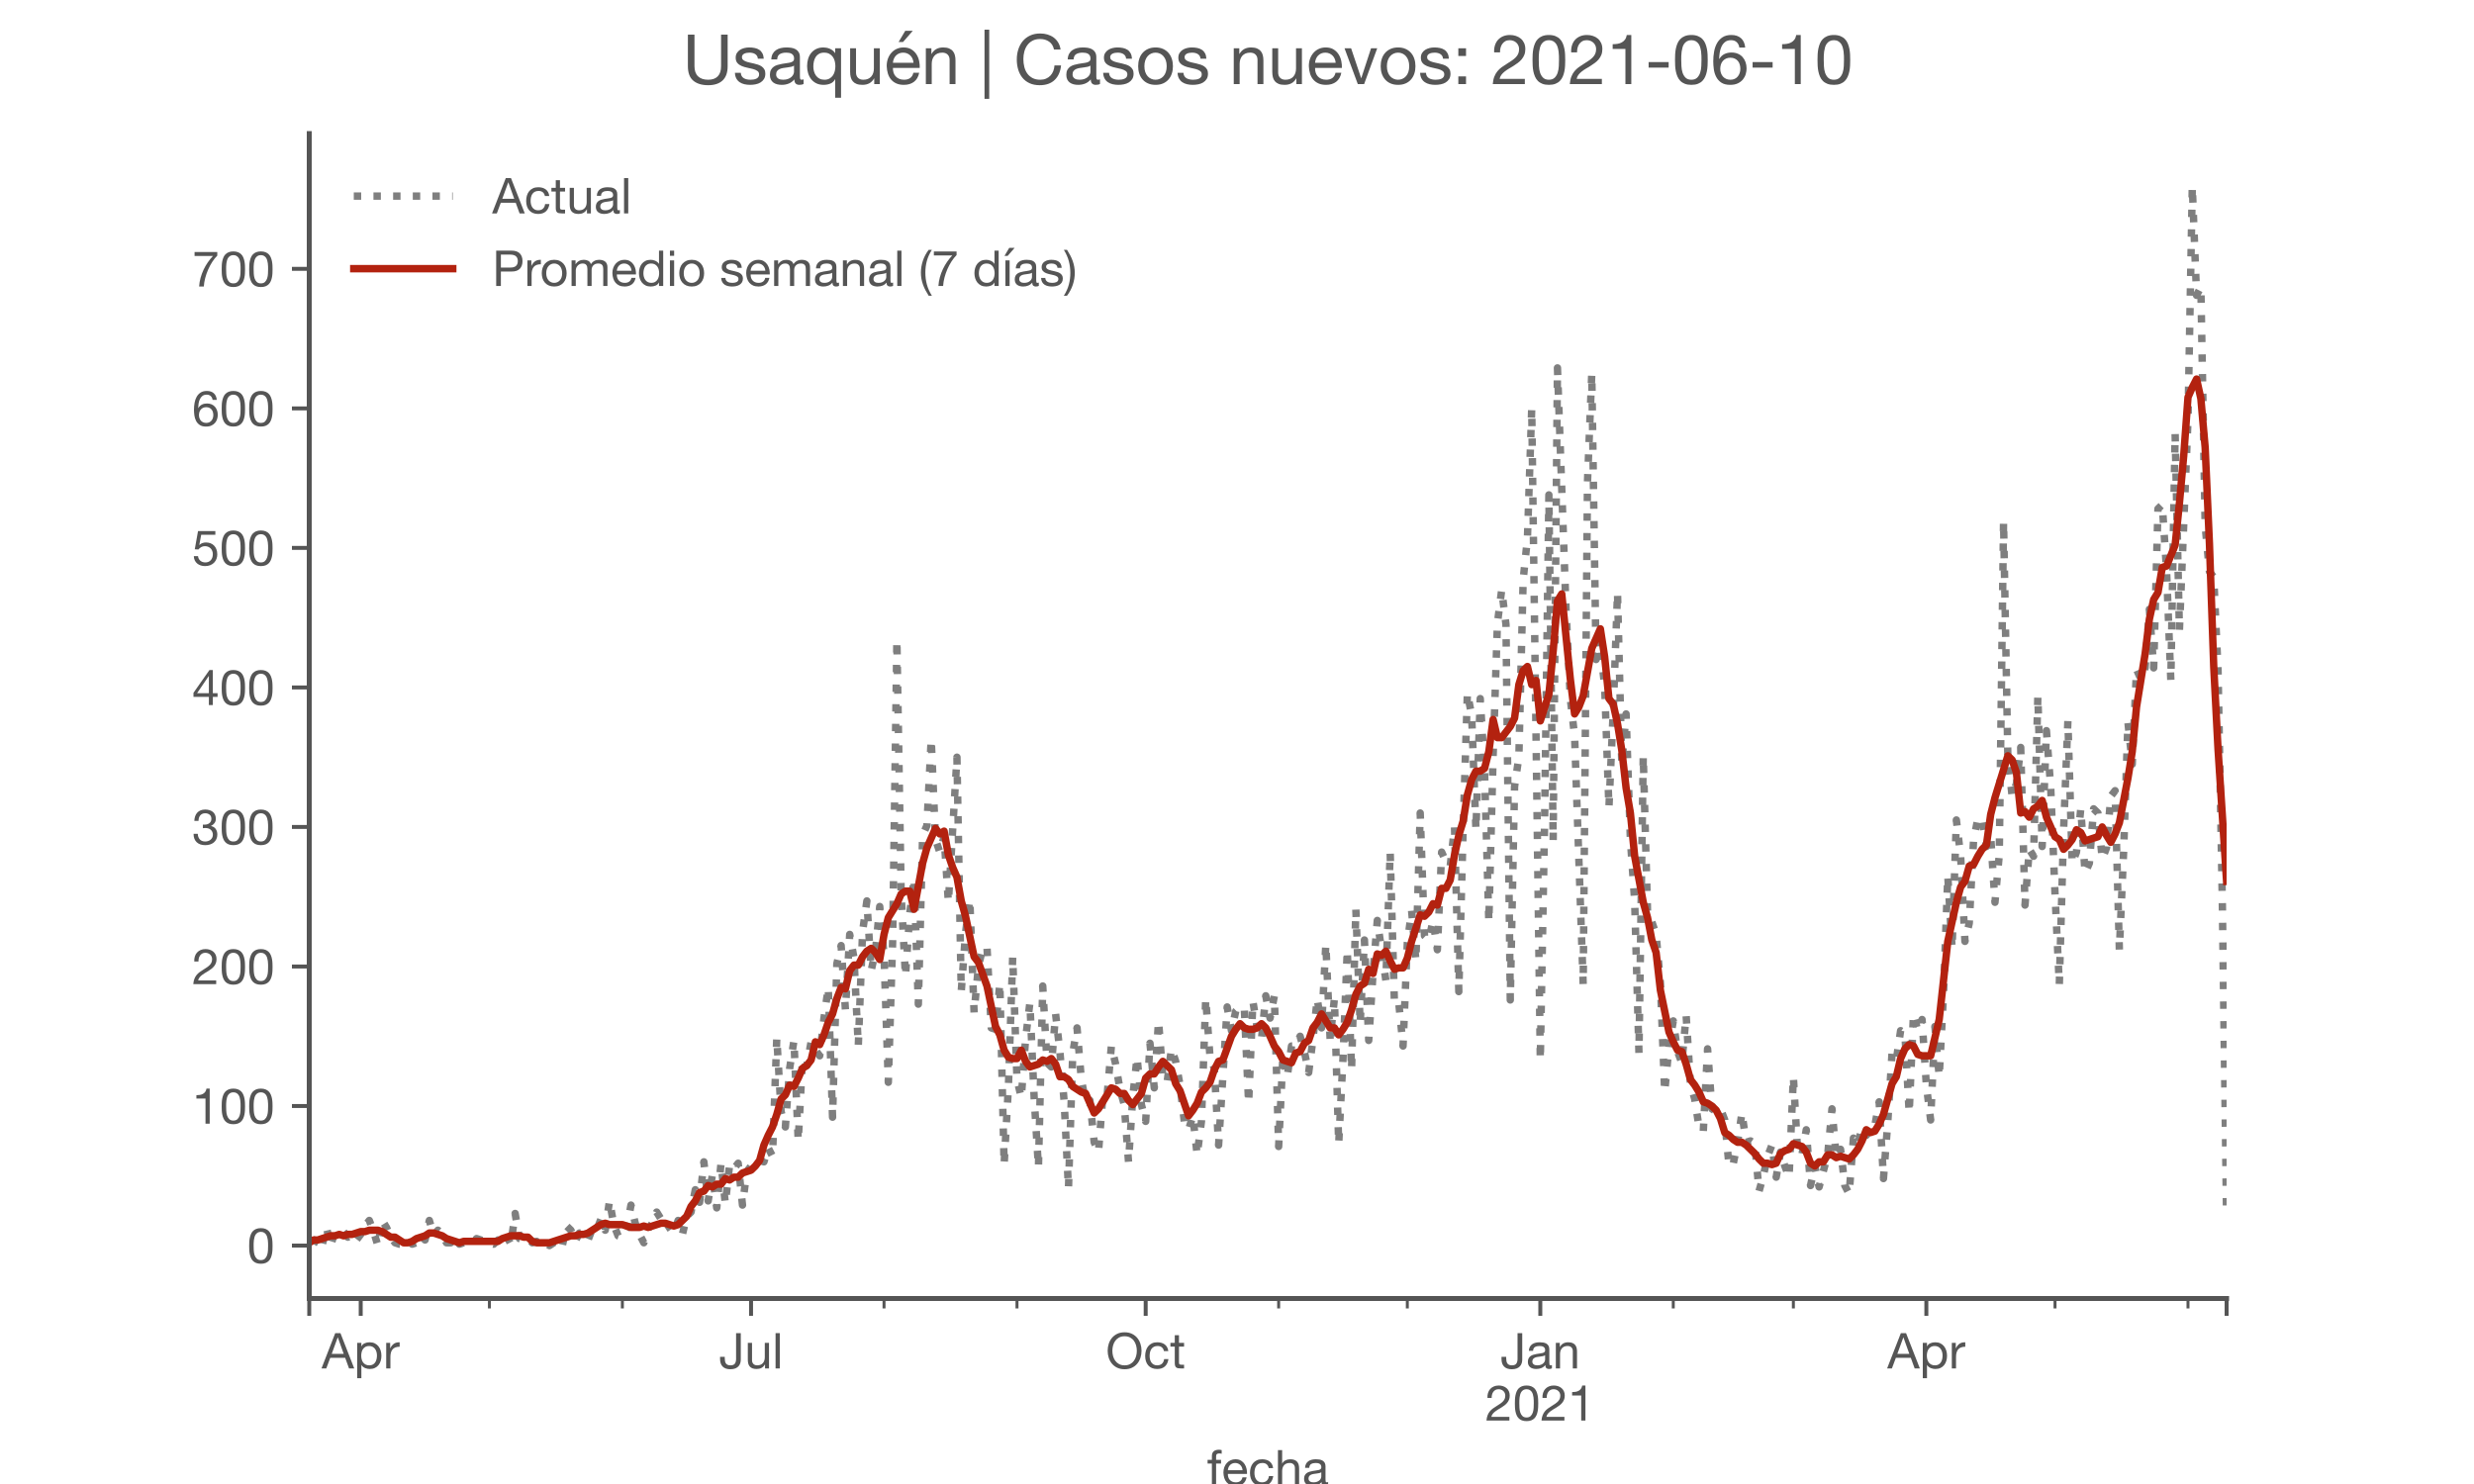 <?xml version="1.0" encoding="utf-8" standalone="no"?>
<!DOCTYPE svg PUBLIC "-//W3C//DTD SVG 1.1//EN"
  "http://www.w3.org/Graphics/SVG/1.1/DTD/svg11.dtd">
<!-- Created with matplotlib (https://matplotlib.org/) -->
<svg height="300pt" version="1.1" viewBox="0 0 500 300" width="500pt" xmlns="http://www.w3.org/2000/svg" xmlns:xlink="http://www.w3.org/1999/xlink">
 <defs>
  <style type="text/css">*{stroke-linecap:butt;stroke-linejoin:round;}</style>
 </defs>
 <g id="figure_1">
  <g id="patch_1">
   <path d="M 0 300 
L 500 300 
L 500 0 
L 0 0 
z
" style="fill:#ffffff;"/>
  </g>
  <g id="axes_1">
   <g id="patch_2">
    <path d="M 62.5 262.5 
L 450 262.5 
L 450 27 
L 62.5 27 
z
" style="fill:#ffffff;"/>
   </g>
   <g id="matplotlib.axis_1">
    <g id="xtick_1">
     <g id="line2d_1">
      <defs>
       <path d="M 0 0 
L 0 3.5 
" id="mcd22297308" style="stroke:#555555;stroke-width:0.8;"/>
      </defs>
      <g>
       <use style="fill:#555555;stroke:#555555;stroke-width:0.8;" x="62.5" xlink:href="#mcd22297308" y="262.5"/>
      </g>
     </g>
    </g>
    <g id="xtick_2">
     <g id="line2d_2">
      <g>
       <use style="fill:#555555;stroke:#555555;stroke-width:0.8;" x="72.903" xlink:href="#mcd22297308" y="262.5"/>
      </g>
     </g>
     <g id="text_1">
      <!-- Apr -->
      <g style="fill:#555555;" transform="translate(65.033 276.641)scale(0.1 -0.1)">
       <defs>
        <path d="M 20.094 29.5 
L 32.203 62.797 
L 32.406 62.797 
L 44.297 29.5 
z
M 27.203 71.406 
L -0.594 0 
L 9.094 0 
L 17.094 21.5 
L 47.297 21.5 
L 55.094 0 
L 65.594 0 
L 37.703 71.406 
z
" id="HelveticaNeue-65"/>
        <path d="M 6.703 51.703 
L 6.703 -19.703 
L 15.203 -19.703 
L 15.203 6.906 
L 15.406 6.906 
Q 16.797 4.594 18.844 3.047 
Q 20.906 1.5 23.203 0.594 
Q 25.5 -0.297 27.844 -0.688 
Q 30.203 -1.094 32.094 -1.094 
Q 38 -1.094 42.453 1 
Q 46.906 3.094 49.844 6.75 
Q 52.797 10.406 54.25 15.297 
Q 55.703 20.203 55.703 25.703 
Q 55.703 31.203 54.203 36.094 
Q 52.703 41 49.75 44.75 
Q 46.797 48.5 42.344 50.703 
Q 37.906 52.906 31.906 52.906 
Q 26.5 52.906 22 50.953 
Q 17.5 49 15.406 44.703 
L 15.203 44.703 
L 15.203 51.703 
z
M 46.703 26.297 
Q 46.703 22.5 45.891 18.891 
Q 45.094 15.297 43.297 12.5 
Q 41.5 9.703 38.547 8 
Q 35.594 6.297 31.203 6.297 
Q 26.797 6.297 23.688 7.938 
Q 20.594 9.594 18.641 12.297 
Q 16.703 15 15.797 18.547 
Q 14.906 22.094 14.906 25.906 
Q 14.906 29.5 15.75 33 
Q 16.594 36.5 18.5 39.25 
Q 20.406 42 23.406 43.703 
Q 26.406 45.406 30.703 45.406 
Q 34.797 45.406 37.844 43.797 
Q 40.906 42.203 42.844 39.5 
Q 44.797 36.797 45.75 33.344 
Q 46.703 29.906 46.703 26.297 
z
" id="HelveticaNeue-112"/>
        <path d="M 6.094 51.703 
L 6.094 0 
L 14.594 0 
L 14.594 23 
Q 14.594 28 15.594 31.844 
Q 16.594 35.703 18.797 38.391 
Q 21 41.094 24.594 42.5 
Q 28.203 43.906 33.297 43.906 
L 33.297 52.906 
Q 26.406 53.094 21.906 50.094 
Q 17.406 47.094 14.297 40.797 
L 14.094 40.797 
L 14.094 51.703 
z
" id="HelveticaNeue-114"/>
       </defs>
       <use xlink:href="#HelveticaNeue-65"/>
       <use x="64.8" xlink:href="#HelveticaNeue-112"/>
       <use x="124.1" xlink:href="#HelveticaNeue-114"/>
      </g>
     </g>
    </g>
    <g id="xtick_3">
     <g id="line2d_3">
      <g>
       <use style="fill:#555555;stroke:#555555;stroke-width:0.8;" x="151.79" xlink:href="#mcd22297308" y="262.5"/>
      </g>
     </g>
     <g id="text_2">
      <!-- Jul -->
      <g style="fill:#555555;" transform="translate(145.305 276.641)scale(0.1 -0.1)">
       <defs>
        <path d="M 44.094 17.797 
L 44.094 71.406 
L 34.594 71.406 
L 34.594 19.203 
Q 34.594 13.297 32.141 9.797 
Q 29.703 6.297 23.203 6.297 
Q 19.703 6.297 17.453 7.344 
Q 15.203 8.406 13.953 10.297 
Q 12.703 12.203 12.203 14.797 
Q 11.703 17.406 11.703 20.5 
L 11.703 23.5 
L 2.203 23.5 
L 2.203 19.094 
Q 2.203 8.906 7.594 3.656 
Q 13 -1.594 23 -1.594 
Q 29 -1.594 33.047 0.047 
Q 37.094 1.703 39.547 4.453 
Q 42 7.203 43.047 10.703 
Q 44.094 14.203 44.094 17.797 
z
" id="HelveticaNeue-74"/>
        <path d="M 49.203 0 
L 49.203 51.703 
L 40.703 51.703 
L 40.703 22.5 
Q 40.703 19 39.75 16.047 
Q 38.797 13.094 36.891 10.891 
Q 35 8.703 32.141 7.5 
Q 29.297 6.297 25.406 6.297 
Q 20.5 6.297 17.703 9.094 
Q 14.906 11.906 14.906 16.703 
L 14.906 51.703 
L 6.406 51.703 
L 6.406 17.703 
Q 6.406 13.5 7.25 10.047 
Q 8.094 6.594 10.188 4.094 
Q 12.297 1.594 15.688 0.25 
Q 19.094 -1.094 24.203 -1.094 
Q 29.906 -1.094 34.094 1.156 
Q 38.297 3.406 41 8.203 
L 41.203 8.203 
L 41.203 0 
z
" id="HelveticaNeue-117"/>
        <path d="M 6.906 71.406 
L 6.906 0 
L 15.406 0 
L 15.406 71.406 
z
" id="HelveticaNeue-108"/>
       </defs>
       <use xlink:href="#HelveticaNeue-74"/>
       <use x="51.9" xlink:href="#HelveticaNeue-117"/>
       <use x="107.5" xlink:href="#HelveticaNeue-108"/>
      </g>
     </g>
    </g>
    <g id="xtick_4">
     <g id="line2d_4">
      <g>
       <use style="fill:#555555;stroke:#555555;stroke-width:0.8;" x="231.544" xlink:href="#mcd22297308" y="262.5"/>
      </g>
     </g>
     <g id="text_3">
      <!-- Oct -->
      <g style="fill:#555555;" transform="translate(223.483 276.641)scale(0.1 -0.1)">
       <defs>
        <path d="M 13.297 35.703 
Q 13.297 41.094 14.688 46.344 
Q 16.094 51.594 19.094 55.797 
Q 22.094 60 26.797 62.547 
Q 31.5 65.094 38 65.094 
Q 44.5 65.094 49.203 62.547 
Q 53.906 60 56.906 55.797 
Q 59.906 51.594 61.297 46.344 
Q 62.703 41.094 62.703 35.703 
Q 62.703 30.297 61.297 25.047 
Q 59.906 19.797 56.906 15.594 
Q 53.906 11.406 49.203 8.844 
Q 44.5 6.297 38 6.297 
Q 31.5 6.297 26.797 8.844 
Q 22.094 11.406 19.094 15.594 
Q 16.094 19.797 14.688 25.047 
Q 13.297 30.297 13.297 35.703 
z
M 3.797 35.703 
Q 3.797 28.406 5.938 21.656 
Q 8.094 14.906 12.391 9.703 
Q 16.703 4.5 23.094 1.453 
Q 29.5 -1.594 38 -1.594 
Q 46.5 -1.594 52.891 1.453 
Q 59.297 4.5 63.594 9.703 
Q 67.906 14.906 70.047 21.656 
Q 72.203 28.406 72.203 35.703 
Q 72.203 43 70.047 49.75 
Q 67.906 56.5 63.594 61.703 
Q 59.297 66.906 52.891 70 
Q 46.5 73.094 38 73.094 
Q 29.5 73.094 23.094 70 
Q 16.703 66.906 12.391 61.703 
Q 8.094 56.5 5.938 49.75 
Q 3.797 43 3.797 35.703 
z
" id="HelveticaNeue-79"/>
        <path d="M 41.5 35.094 
L 50.297 35.094 
Q 49.797 39.703 47.891 43.047 
Q 46 46.406 43.047 48.594 
Q 40.094 50.797 36.25 51.844 
Q 32.406 52.906 28 52.906 
Q 21.906 52.906 17.297 50.75 
Q 12.703 48.594 9.641 44.844 
Q 6.594 41.094 5.094 36.047 
Q 3.594 31 3.594 25.203 
Q 3.594 19.406 5.141 14.547 
Q 6.703 9.703 9.75 6.203 
Q 12.797 2.703 17.344 0.797 
Q 21.906 -1.094 27.797 -1.094 
Q 37.703 -1.094 43.453 4.094 
Q 49.203 9.297 50.594 18.906 
L 41.906 18.906 
Q 41.094 12.906 37.547 9.594 
Q 34 6.297 27.703 6.297 
Q 23.703 6.297 20.797 7.891 
Q 17.906 9.5 16.094 12.141 
Q 14.297 14.797 13.438 18.188 
Q 12.594 21.594 12.594 25.203 
Q 12.594 29.094 13.391 32.75 
Q 14.203 36.406 16.047 39.203 
Q 17.906 42 21 43.703 
Q 24.094 45.406 28.703 45.406 
Q 34.094 45.406 37.297 42.703 
Q 40.5 40 41.5 35.094 
z
" id="HelveticaNeue-99"/>
        <path d="M 18.203 51.703 
L 18.203 67.203 
L 9.703 67.203 
L 9.703 51.703 
L 0.906 51.703 
L 0.906 44.203 
L 9.703 44.203 
L 9.703 11.297 
Q 9.703 7.703 10.391 5.5 
Q 11.094 3.297 12.547 2.094 
Q 14 0.906 16.344 0.453 
Q 18.703 0 22 0 
L 28.5 0 
L 28.5 7.5 
L 24.594 7.5 
Q 22.594 7.5 21.344 7.641 
Q 20.094 7.797 19.391 8.297 
Q 18.703 8.797 18.453 9.688 
Q 18.203 10.594 18.203 12.094 
L 18.203 44.203 
L 28.5 44.203 
L 28.5 51.703 
z
" id="HelveticaNeue-116"/>
       </defs>
       <use xlink:href="#HelveticaNeue-79"/>
       <use x="76" xlink:href="#HelveticaNeue-99"/>
       <use x="129.7" xlink:href="#HelveticaNeue-116"/>
      </g>
     </g>
    </g>
    <g id="xtick_5">
     <g id="line2d_5">
      <g>
       <use style="fill:#555555;stroke:#555555;stroke-width:0.8;" x="311.298" xlink:href="#mcd22297308" y="262.5"/>
      </g>
     </g>
     <g id="text_4">
      <!-- Jan -->
      <g style="fill:#555555;" transform="translate(303.237 276.641)scale(0.1 -0.1)">
       <defs>
        <path d="M 52.203 0.203 
Q 50 -1.094 46.094 -1.094 
Q 42.797 -1.094 40.844 0.75 
Q 38.906 2.594 38.906 6.797 
Q 35.406 2.594 30.75 0.75 
Q 26.094 -1.094 20.703 -1.094 
Q 17.203 -1.094 14.047 -0.297 
Q 10.906 0.5 8.594 2.203 
Q 6.297 3.906 4.938 6.656 
Q 3.594 9.406 3.594 13.297 
Q 3.594 17.703 5.094 20.5 
Q 6.594 23.297 9.047 25.047 
Q 11.5 26.797 14.641 27.688 
Q 17.797 28.594 21.094 29.203 
Q 24.594 29.906 27.75 30.25 
Q 30.906 30.594 33.297 31.25 
Q 35.703 31.906 37.094 33.156 
Q 38.5 34.406 38.5 36.797 
Q 38.5 39.594 37.453 41.297 
Q 36.406 43 34.75 43.891 
Q 33.094 44.797 31.047 45.094 
Q 29 45.406 27 45.406 
Q 21.594 45.406 18 43.344 
Q 14.406 41.297 14.094 35.594 
L 5.594 35.594 
Q 5.797 40.406 7.594 43.703 
Q 9.406 47 12.406 49.047 
Q 15.406 51.094 19.25 52 
Q 23.094 52.906 27.5 52.906 
Q 31 52.906 34.453 52.406 
Q 37.906 51.906 40.703 50.344 
Q 43.5 48.797 45.203 46 
Q 46.906 43.203 46.906 38.703 
L 46.906 12.094 
Q 46.906 9.094 47.25 7.688 
Q 47.594 6.297 49.594 6.297 
Q 50.703 6.297 52.203 6.797 
z
M 38.406 26.703 
Q 36.797 25.5 34.188 24.953 
Q 31.594 24.406 28.75 24.047 
Q 25.906 23.703 23 23.25 
Q 20.094 22.797 17.797 21.797 
Q 15.5 20.797 14.047 18.938 
Q 12.594 17.094 12.594 13.906 
Q 12.594 11.797 13.438 10.344 
Q 14.297 8.906 15.641 8 
Q 17 7.094 18.797 6.688 
Q 20.594 6.297 22.594 6.297 
Q 26.797 6.297 29.797 7.438 
Q 32.797 8.594 34.688 10.344 
Q 36.594 12.094 37.5 14.141 
Q 38.406 16.203 38.406 18 
z
" id="HelveticaNeue-97"/>
        <path d="M 6.406 51.703 
L 6.406 0 
L 14.906 0 
L 14.906 29.203 
Q 14.906 32.703 15.844 35.641 
Q 16.797 38.594 18.688 40.797 
Q 20.594 43 23.438 44.203 
Q 26.297 45.406 30.203 45.406 
Q 35.094 45.406 37.891 42.594 
Q 40.703 39.797 40.703 35 
L 40.703 0 
L 49.203 0 
L 49.203 34 
Q 49.203 38.203 48.344 41.641 
Q 47.5 45.094 45.391 47.594 
Q 43.297 50.094 39.891 51.5 
Q 36.5 52.906 31.406 52.906 
Q 19.906 52.906 14.594 43.5 
L 14.406 43.5 
L 14.406 51.703 
z
" id="HelveticaNeue-110"/>
       </defs>
       <use xlink:href="#HelveticaNeue-74"/>
       <use x="51.9" xlink:href="#HelveticaNeue-97"/>
       <use x="105.6" xlink:href="#HelveticaNeue-110"/>
      </g>
      <!-- 2021 -->
      <g style="fill:#555555;" transform="translate(300.179 287.18)scale(0.1 -0.1)">
       <defs>
        <path d="M 4.406 45.797 
L 12.906 45.797 
Q 12.797 49 13.547 52.141 
Q 14.297 55.297 16 57.797 
Q 17.703 60.297 20.344 61.844 
Q 23 63.406 26.703 63.406 
Q 29.5 63.406 32 62.5 
Q 34.5 61.594 36.344 59.891 
Q 38.203 58.203 39.297 55.844 
Q 40.406 53.5 40.406 50.594 
Q 40.406 46.906 39.25 44.094 
Q 38.094 41.297 35.844 38.891 
Q 33.594 36.5 30.188 34.141 
Q 26.797 31.797 22.297 29 
Q 18.594 26.797 15.188 24.297 
Q 11.797 21.797 9.094 18.5 
Q 6.406 15.203 4.656 10.75 
Q 2.906 6.297 2.406 0 
L 48.703 0 
L 48.703 7.5 
L 12.297 7.5 
Q 12.906 10.797 14.844 13.344 
Q 16.797 15.906 19.547 18.094 
Q 22.297 20.297 25.594 22.25 
Q 28.906 24.203 32.203 26.203 
Q 35.5 28.297 38.594 30.594 
Q 41.703 32.906 44.094 35.75 
Q 46.5 38.594 47.953 42.188 
Q 49.406 45.797 49.406 50.5 
Q 49.406 55.5 47.656 59.297 
Q 45.906 63.094 42.906 65.641 
Q 39.906 68.203 35.844 69.547 
Q 31.797 70.906 27.203 70.906 
Q 21.594 70.906 17.188 69 
Q 12.797 67.094 9.844 63.75 
Q 6.906 60.406 5.5 55.797 
Q 4.094 51.203 4.406 45.797 
z
" id="HelveticaNeue-50"/>
        <path d="M 13.203 34.906 
Q 13.203 37.5 13.25 40.641 
Q 13.297 43.797 13.75 46.938 
Q 14.203 50.094 15.047 53.094 
Q 15.906 56.094 17.547 58.344 
Q 19.203 60.594 21.703 62 
Q 24.203 63.406 27.797 63.406 
Q 31.406 63.406 33.906 62 
Q 36.406 60.594 38.047 58.344 
Q 39.703 56.094 40.547 53.094 
Q 41.406 50.094 41.844 46.938 
Q 42.297 43.797 42.344 40.641 
Q 42.406 37.5 42.406 34.906 
Q 42.406 30.906 42.156 25.953 
Q 41.906 21 40.547 16.641 
Q 39.203 12.297 36.203 9.297 
Q 33.203 6.297 27.797 6.297 
Q 22.406 6.297 19.406 9.297 
Q 16.406 12.297 15.047 16.641 
Q 13.703 21 13.453 25.953 
Q 13.203 30.906 13.203 34.906 
z
M 4.203 34.797 
Q 4.203 30.906 4.391 26.703 
Q 4.594 22.5 5.391 18.5 
Q 6.203 14.5 7.703 10.953 
Q 9.203 7.406 11.797 4.703 
Q 14.406 2 18.344 0.453 
Q 22.297 -1.094 27.797 -1.094 
Q 33.406 -1.094 37.297 0.453 
Q 41.203 2 43.797 4.703 
Q 46.406 7.406 47.906 10.953 
Q 49.406 14.5 50.203 18.5 
Q 51 22.5 51.203 26.703 
Q 51.406 30.906 51.406 34.797 
Q 51.406 38.703 51.203 42.891 
Q 51 47.094 50.203 51.094 
Q 49.406 55.094 47.906 58.688 
Q 46.406 62.297 43.797 65 
Q 41.203 67.703 37.25 69.297 
Q 33.297 70.906 27.797 70.906 
Q 22.297 70.906 18.344 69.297 
Q 14.406 67.703 11.797 65 
Q 9.203 62.297 7.703 58.688 
Q 6.203 55.094 5.391 51.094 
Q 4.594 47.094 4.391 42.891 
Q 4.203 38.703 4.203 34.797 
z
" id="HelveticaNeue-48"/>
        <path d="M 35.594 0 
L 35.594 70.906 
L 29.094 70.906 
Q 28.406 66.906 26.5 64.297 
Q 24.594 61.703 21.844 60.203 
Q 19.094 58.703 15.688 58.141 
Q 12.297 57.594 8.703 57.594 
L 8.703 50.797 
L 27.094 50.797 
L 27.094 0 
z
" id="HelveticaNeue-49"/>
       </defs>
       <use xlink:href="#HelveticaNeue-50"/>
       <use x="55.6" xlink:href="#HelveticaNeue-48"/>
       <use x="111.2" xlink:href="#HelveticaNeue-50"/>
       <use x="166.8" xlink:href="#HelveticaNeue-49"/>
      </g>
     </g>
    </g>
    <g id="xtick_6">
     <g id="line2d_6">
      <g>
       <use style="fill:#555555;stroke:#555555;stroke-width:0.8;" x="389.318" xlink:href="#mcd22297308" y="262.5"/>
      </g>
     </g>
     <g id="text_5">
      <!-- Apr -->
      <g style="fill:#555555;" transform="translate(381.448 276.641)scale(0.1 -0.1)">
       <use xlink:href="#HelveticaNeue-65"/>
       <use x="64.8" xlink:href="#HelveticaNeue-112"/>
       <use x="124.1" xlink:href="#HelveticaNeue-114"/>
      </g>
     </g>
    </g>
    <g id="xtick_7">
     <g id="line2d_7">
      <g>
       <use style="fill:#555555;stroke:#555555;stroke-width:0.8;" x="450" xlink:href="#mcd22297308" y="262.5"/>
      </g>
     </g>
    </g>
    <g id="xtick_8">
     <g id="line2d_8">
      <defs>
       <path d="M 0 0 
L 0 2 
" id="m1d6673859d" style="stroke:#555555;stroke-width:0.6;"/>
      </defs>
      <g>
       <use style="fill:#555555;stroke:#555555;stroke-width:0.6;" x="98.909" xlink:href="#m1d6673859d" y="262.5"/>
      </g>
     </g>
    </g>
    <g id="xtick_9">
     <g id="line2d_9">
      <g>
       <use style="fill:#555555;stroke:#555555;stroke-width:0.6;" x="125.783" xlink:href="#m1d6673859d" y="262.5"/>
      </g>
     </g>
    </g>
    <g id="xtick_10">
     <g id="line2d_10">
      <g>
       <use style="fill:#555555;stroke:#555555;stroke-width:0.6;" x="178.663" xlink:href="#m1d6673859d" y="262.5"/>
      </g>
     </g>
    </g>
    <g id="xtick_11">
     <g id="line2d_11">
      <g>
       <use style="fill:#555555;stroke:#555555;stroke-width:0.6;" x="205.537" xlink:href="#m1d6673859d" y="262.5"/>
      </g>
     </g>
    </g>
    <g id="xtick_12">
     <g id="line2d_12">
      <g>
       <use style="fill:#555555;stroke:#555555;stroke-width:0.6;" x="258.417" xlink:href="#m1d6673859d" y="262.5"/>
      </g>
     </g>
    </g>
    <g id="xtick_13">
     <g id="line2d_13">
      <g>
       <use style="fill:#555555;stroke:#555555;stroke-width:0.6;" x="284.424" xlink:href="#m1d6673859d" y="262.5"/>
      </g>
     </g>
    </g>
    <g id="xtick_14">
     <g id="line2d_14">
      <g>
       <use style="fill:#555555;stroke:#555555;stroke-width:0.6;" x="338.171" xlink:href="#m1d6673859d" y="262.5"/>
      </g>
     </g>
    </g>
    <g id="xtick_15">
     <g id="line2d_15">
      <g>
       <use style="fill:#555555;stroke:#555555;stroke-width:0.6;" x="362.444" xlink:href="#m1d6673859d" y="262.5"/>
      </g>
     </g>
    </g>
    <g id="xtick_16">
     <g id="line2d_16">
      <g>
       <use style="fill:#555555;stroke:#555555;stroke-width:0.6;" x="415.324" xlink:href="#m1d6673859d" y="262.5"/>
      </g>
     </g>
    </g>
    <g id="xtick_17">
     <g id="line2d_17">
      <g>
       <use style="fill:#555555;stroke:#555555;stroke-width:0.6;" x="442.198" xlink:href="#m1d6673859d" y="262.5"/>
      </g>
     </g>
    </g>
    <g id="text_6">
     <!-- fecha -->
     <g style="fill:#555555;" transform="translate(243.935 300.291)scale(0.1 -0.1)">
      <defs>
       <path d="M 9.906 44.203 
L 9.906 0 
L 18.406 0 
L 18.406 44.203 
L 28.406 44.203 
L 28.406 51.703 
L 18.406 51.703 
L 18.406 58.906 
Q 18.406 62.297 20.094 63.5 
Q 21.797 64.703 24.906 64.703 
Q 26 64.703 27.297 64.547 
Q 28.594 64.406 29.703 64 
L 29.703 71.406 
Q 28.5 71.797 26.953 72 
Q 25.406 72.203 24.203 72.203 
Q 17.203 72.203 13.547 68.953 
Q 9.906 65.703 9.906 59.406 
L 9.906 51.703 
L 1.203 51.703 
L 1.203 44.203 
z
" id="HelveticaNeue-102"/>
       <path d="M 42.297 30.797 
L 12.594 30.797 
Q 12.797 33.797 13.891 36.438 
Q 15 39.094 16.891 41.094 
Q 18.797 43.094 21.438 44.25 
Q 24.094 45.406 27.406 45.406 
Q 30.594 45.406 33.25 44.25 
Q 35.906 43.094 37.844 41.141 
Q 39.797 39.203 40.938 36.5 
Q 42.094 33.797 42.297 30.797 
z
M 50.5 16.406 
L 42.094 16.406 
Q 41 11.297 37.547 8.797 
Q 34.094 6.297 28.703 6.297 
Q 24.5 6.297 21.391 7.688 
Q 18.297 9.094 16.297 11.438 
Q 14.297 13.797 13.391 16.844 
Q 12.5 19.906 12.594 23.297 
L 51.297 23.297 
Q 51.5 28 50.453 33.203 
Q 49.406 38.406 46.656 42.797 
Q 43.906 47.203 39.344 50.047 
Q 34.797 52.906 27.906 52.906 
Q 22.594 52.906 18.141 50.906 
Q 13.703 48.906 10.453 45.297 
Q 7.203 41.703 5.391 36.797 
Q 3.594 31.906 3.594 26 
Q 3.797 20.094 5.344 15.094 
Q 6.906 10.094 10 6.5 
Q 13.094 2.906 17.641 0.906 
Q 22.203 -1.094 28.406 -1.094 
Q 37.203 -1.094 43 3.297 
Q 48.797 7.703 50.5 16.406 
z
" id="HelveticaNeue-101"/>
       <path d="M 6.406 71.406 
L 6.406 0 
L 14.906 0 
L 14.906 29.203 
Q 14.906 32.703 15.844 35.641 
Q 16.797 38.594 18.688 40.797 
Q 20.594 43 23.438 44.203 
Q 26.297 45.406 30.203 45.406 
Q 35.094 45.406 37.891 42.594 
Q 40.703 39.797 40.703 35 
L 40.703 0 
L 49.203 0 
L 49.203 34 
Q 49.203 38.203 48.344 41.641 
Q 47.5 45.094 45.391 47.594 
Q 43.297 50.094 39.891 51.5 
Q 36.5 52.906 31.406 52.906 
Q 29.094 52.906 26.641 52.406 
Q 24.203 51.906 21.953 50.844 
Q 19.703 49.797 17.891 48.141 
Q 16.094 46.5 15.094 44.094 
L 14.906 44.094 
L 14.906 71.406 
z
" id="HelveticaNeue-104"/>
      </defs>
      <use xlink:href="#HelveticaNeue-102"/>
      <use x="29.6" xlink:href="#HelveticaNeue-101"/>
      <use x="83.3" xlink:href="#HelveticaNeue-99"/>
      <use x="137" xlink:href="#HelveticaNeue-104"/>
      <use x="192.6" xlink:href="#HelveticaNeue-97"/>
     </g>
    </g>
   </g>
   <g id="matplotlib.axis_2">
    <g id="ytick_1">
     <g id="line2d_18">
      <defs>
       <path d="M 0 0 
L -3.5 0 
" id="m4f7d771bdb" style="stroke:#555555;stroke-width:0.8;"/>
      </defs>
      <g>
       <use style="fill:#555555;stroke:#555555;stroke-width:0.8;" x="62.5" xlink:href="#m4f7d771bdb" y="251.795"/>
      </g>
     </g>
     <g id="text_7">
      <!-- 0 -->
      <g style="fill:#555555;" transform="translate(49.941 255.366)scale(0.1 -0.1)">
       <use xlink:href="#HelveticaNeue-48"/>
      </g>
     </g>
    </g>
    <g id="ytick_2">
     <g id="line2d_19">
      <g>
       <use style="fill:#555555;stroke:#555555;stroke-width:0.8;" x="62.5" xlink:href="#m4f7d771bdb" y="223.588"/>
      </g>
     </g>
     <g id="text_8">
      <!-- 100 -->
      <g style="fill:#555555;" transform="translate(38.822 227.159)scale(0.1 -0.1)">
       <use xlink:href="#HelveticaNeue-49"/>
       <use x="55.6" xlink:href="#HelveticaNeue-48"/>
       <use x="111.2" xlink:href="#HelveticaNeue-48"/>
      </g>
     </g>
    </g>
    <g id="ytick_3">
     <g id="line2d_20">
      <g>
       <use style="fill:#555555;stroke:#555555;stroke-width:0.8;" x="62.5" xlink:href="#m4f7d771bdb" y="195.382"/>
      </g>
     </g>
     <g id="text_9">
      <!-- 200 -->
      <g style="fill:#555555;" transform="translate(38.822 198.952)scale(0.1 -0.1)">
       <use xlink:href="#HelveticaNeue-50"/>
       <use x="55.6" xlink:href="#HelveticaNeue-48"/>
       <use x="111.2" xlink:href="#HelveticaNeue-48"/>
      </g>
     </g>
    </g>
    <g id="ytick_4">
     <g id="line2d_21">
      <g>
       <use style="fill:#555555;stroke:#555555;stroke-width:0.8;" x="62.5" xlink:href="#m4f7d771bdb" y="167.175"/>
      </g>
     </g>
     <g id="text_10">
      <!-- 300 -->
      <g style="fill:#555555;" transform="translate(38.822 170.745)scale(0.1 -0.1)">
       <defs>
        <path d="M 21.797 40.5 
L 21.797 33.297 
Q 24.203 33.594 26.906 33.594 
Q 30.094 33.594 32.844 32.75 
Q 35.594 31.906 37.594 30.156 
Q 39.594 28.406 40.797 25.844 
Q 42 23.297 42 20 
Q 42 16.797 40.75 14.25 
Q 39.5 11.703 37.391 9.953 
Q 35.297 8.203 32.5 7.25 
Q 29.703 6.297 26.594 6.297 
Q 19.297 6.297 15.5 10.641 
Q 11.703 15 11.5 21.906 
L 3 21.906 
Q 2.906 16.406 4.547 12.094 
Q 6.203 7.797 9.297 4.844 
Q 12.406 1.906 16.797 0.406 
Q 21.203 -1.094 26.594 -1.094 
Q 31.594 -1.094 36.047 0.25 
Q 40.5 1.594 43.797 4.297 
Q 47.094 7 49.047 11.047 
Q 51 15.094 51 20.406 
Q 51 26.797 47.844 31.5 
Q 44.703 36.203 38.203 37.594 
L 38.203 37.797 
Q 42.406 39.703 45.203 43.391 
Q 48 47.094 48 51.906 
Q 48 56.797 46.344 60.391 
Q 44.703 64 41.797 66.297 
Q 38.906 68.594 34.953 69.75 
Q 31 70.906 26.406 70.906 
Q 21.094 70.906 17.047 69.203 
Q 13 67.5 10.297 64.5 
Q 7.594 61.5 6.141 57.297 
Q 4.703 53.094 4.5 48 
L 13 48 
Q 13 51.094 13.797 53.891 
Q 14.594 56.703 16.25 58.797 
Q 17.906 60.906 20.453 62.156 
Q 23 63.406 26.406 63.406 
Q 31.797 63.406 35.391 60.547 
Q 39 57.703 39 52 
Q 39 49.203 37.891 47 
Q 36.797 44.797 34.938 43.344 
Q 33.094 41.906 30.641 41.156 
Q 28.203 40.406 25.5 40.406 
L 23.703 40.406 
Q 23.203 40.406 22.703 40.406 
Q 22.297 40.406 21.797 40.5 
z
" id="HelveticaNeue-51"/>
       </defs>
       <use xlink:href="#HelveticaNeue-51"/>
       <use x="55.6" xlink:href="#HelveticaNeue-48"/>
       <use x="111.2" xlink:href="#HelveticaNeue-48"/>
      </g>
     </g>
    </g>
    <g id="ytick_5">
     <g id="line2d_22">
      <g>
       <use style="fill:#555555;stroke:#555555;stroke-width:0.8;" x="62.5" xlink:href="#m4f7d771bdb" y="138.968"/>
      </g>
     </g>
     <g id="text_11">
      <!-- 400 -->
      <g style="fill:#555555;" transform="translate(38.822 142.538)scale(0.1 -0.1)">
       <defs>
        <path d="M 33.906 24.094 
L 10.094 24.094 
L 33.703 58.797 
L 33.906 58.797 
z
M 41.906 24.094 
L 41.906 70.906 
L 35.094 70.906 
L 2.797 24.797 
L 2.797 16.594 
L 33.906 16.594 
L 33.906 0 
L 41.906 0 
L 41.906 16.594 
L 51.5 16.594 
L 51.5 24.094 
z
" id="HelveticaNeue-52"/>
       </defs>
       <use xlink:href="#HelveticaNeue-52"/>
       <use x="55.6" xlink:href="#HelveticaNeue-48"/>
       <use x="111.2" xlink:href="#HelveticaNeue-48"/>
      </g>
     </g>
    </g>
    <g id="ytick_6">
     <g id="line2d_23">
      <g>
       <use style="fill:#555555;stroke:#555555;stroke-width:0.8;" x="62.5" xlink:href="#m4f7d771bdb" y="110.761"/>
      </g>
     </g>
     <g id="text_12">
      <!-- 500 -->
      <g style="fill:#555555;" transform="translate(38.822 114.331)scale(0.1 -0.1)">
       <defs>
        <path d="M 47 62.203 
L 47 69.703 
L 12 69.703 
L 5.406 32.906 
L 12.703 32.5 
Q 15.203 35.5 18.453 37.344 
Q 21.703 39.203 25.906 39.203 
Q 29.5 39.203 32.453 38 
Q 35.406 36.797 37.5 34.641 
Q 39.594 32.5 40.75 29.547 
Q 41.906 26.594 41.906 23.094 
Q 41.906 18.906 40.703 15.75 
Q 39.5 12.594 37.453 10.5 
Q 35.406 8.406 32.656 7.344 
Q 29.906 6.297 26.906 6.297 
Q 23.703 6.297 21.047 7.25 
Q 18.406 8.203 16.453 9.953 
Q 14.5 11.703 13.344 14.047 
Q 12.203 16.406 12 19.094 
L 3.5 19.094 
Q 3.594 14.297 5.391 10.5 
Q 7.203 6.703 10.297 4.141 
Q 13.406 1.594 17.453 0.25 
Q 21.5 -1.094 26.094 -1.094 
Q 32.297 -1.094 36.938 0.844 
Q 41.594 2.797 44.688 6.094 
Q 47.797 9.406 49.344 13.656 
Q 50.906 17.906 50.906 22.406 
Q 50.906 28.5 49.094 33.047 
Q 47.297 37.594 44.188 40.641 
Q 41.094 43.703 36.891 45.203 
Q 32.703 46.703 28 46.703 
Q 24.406 46.703 20.75 45.453 
Q 17.094 44.203 14.797 41.594 
L 14.594 41.797 
L 18.406 62.203 
z
" id="HelveticaNeue-53"/>
       </defs>
       <use xlink:href="#HelveticaNeue-53"/>
       <use x="55.6" xlink:href="#HelveticaNeue-48"/>
       <use x="111.2" xlink:href="#HelveticaNeue-48"/>
      </g>
     </g>
    </g>
    <g id="ytick_7">
     <g id="line2d_24">
      <g>
       <use style="fill:#555555;stroke:#555555;stroke-width:0.8;" x="62.5" xlink:href="#m4f7d771bdb" y="82.554"/>
      </g>
     </g>
     <g id="text_13">
      <!-- 600 -->
      <g style="fill:#555555;" transform="translate(38.822 86.124)scale(0.1 -0.1)">
       <defs>
        <path d="M 41.406 52.797 
L 49.906 52.797 
Q 49.094 61.594 43.891 66.25 
Q 38.703 70.906 29.906 70.906 
Q 22.297 70.906 17.297 67.703 
Q 12.297 64.5 9.297 59.203 
Q 6.297 53.906 5.047 47.047 
Q 3.797 40.203 3.797 32.906 
Q 3.797 27.297 4.641 21.297 
Q 5.5 15.297 8.094 10.297 
Q 10.703 5.297 15.5 2.094 
Q 20.297 -1.094 28.203 -1.094 
Q 34.906 -1.094 39.453 1.156 
Q 44 3.406 46.75 6.844 
Q 49.5 10.297 50.703 14.5 
Q 51.906 18.703 51.906 22.594 
Q 51.906 27.5 50.406 31.703 
Q 48.906 35.906 46.156 39 
Q 43.406 42.094 39.344 43.844 
Q 35.297 45.594 30.203 45.594 
Q 24.406 45.594 19.953 43.391 
Q 15.5 41.203 12.5 36.297 
L 12.297 36.5 
Q 12.406 40.594 13.094 45.297 
Q 13.797 50 15.641 54.047 
Q 17.5 58.094 20.797 60.75 
Q 24.094 63.406 29.5 63.406 
Q 34.594 63.406 37.688 60.5 
Q 40.797 57.594 41.406 52.797 
z
M 28.594 38.094 
Q 32.203 38.094 34.891 36.797 
Q 37.594 35.5 39.391 33.344 
Q 41.203 31.203 42.047 28.25 
Q 42.906 25.297 42.906 22 
Q 42.906 18.906 41.953 16.047 
Q 41 13.203 39.203 11 
Q 37.406 8.797 34.75 7.547 
Q 32.094 6.297 28.594 6.297 
Q 25.094 6.297 22.344 7.547 
Q 19.594 8.797 17.75 10.891 
Q 15.906 13 14.906 15.891 
Q 13.906 18.797 13.906 22.094 
Q 13.906 25.406 14.844 28.344 
Q 15.797 31.297 17.688 33.438 
Q 19.594 35.594 22.297 36.844 
Q 25 38.094 28.594 38.094 
z
" id="HelveticaNeue-54"/>
       </defs>
       <use xlink:href="#HelveticaNeue-54"/>
       <use x="55.6" xlink:href="#HelveticaNeue-48"/>
       <use x="111.2" xlink:href="#HelveticaNeue-48"/>
      </g>
     </g>
    </g>
    <g id="ytick_8">
     <g id="line2d_25">
      <g>
       <use style="fill:#555555;stroke:#555555;stroke-width:0.8;" x="62.5" xlink:href="#m4f7d771bdb" y="54.347"/>
      </g>
     </g>
     <g id="text_14">
      <!-- 700 -->
      <g style="fill:#555555;" transform="translate(38.822 57.917)scale(0.1 -0.1)">
       <defs>
        <path d="M 50.906 62.406 
L 50.906 69.703 
L 5 69.703 
L 5 61.703 
L 42.203 61.703 
Q 36.594 55.797 31.75 48.797 
Q 26.906 41.797 23.203 33.938 
Q 19.5 26.094 17.141 17.547 
Q 14.797 9 14.203 0 
L 23.703 0 
Q 24.203 8.297 26.5 17.094 
Q 28.797 25.906 32.438 34.203 
Q 36.094 42.5 40.797 49.797 
Q 45.5 57.094 50.906 62.406 
z
" id="HelveticaNeue-55"/>
       </defs>
       <use xlink:href="#HelveticaNeue-55"/>
       <use x="55.6" xlink:href="#HelveticaNeue-48"/>
       <use x="111.2" xlink:href="#HelveticaNeue-48"/>
      </g>
     </g>
    </g>
   </g>
   <g id="line2d_26">
    <path clip-path="url(#pee0fb5bb48)" d="M 63.367 251.513 
L 64.234 250.103 
L 65.101 251.795 
L 65.968 248.129 
L 66.834 251.795 
L 67.701 248.975 
L 68.568 249.257 
L 69.435 248.975 
L 70.302 250.103 
L 71.169 249.539 
L 72.036 250.667 
L 72.903 249.539 
L 73.77 247.846 
L 74.636 246.718 
L 75.503 248.975 
L 76.37 251.795 
L 77.237 246.718 
L 78.104 248.129 
L 78.971 250.103 
L 79.838 251.231 
L 80.705 251.513 
L 81.572 251.513 
L 82.438 250.667 
L 83.305 251.513 
L 84.172 251.231 
L 85.039 249.821 
L 85.906 250.667 
L 86.773 246.718 
L 87.64 249.821 
L 88.507 248.693 
L 89.374 249.539 
L 90.24 251.231 
L 91.107 251.231 
L 91.974 250.103 
L 92.841 251.513 
L 93.708 251.231 
L 94.575 251.513 
L 95.442 251.231 
L 96.309 250.385 
L 99.776 251.513 
L 100.643 250.667 
L 101.51 251.231 
L 102.377 249.821 
L 103.244 251.513 
L 104.111 245.308 
L 104.978 250.385 
L 105.845 250.667 
L 106.711 250.385 
L 107.578 251.231 
L 108.445 250.949 
L 109.312 251.513 
L 110.179 251.231 
L 111.046 251.795 
L 112.78 250.667 
L 113.647 251.795 
L 114.513 247.846 
L 115.38 248.693 
L 116.247 250.949 
L 117.114 249.257 
L 117.981 249.539 
L 118.848 250.667 
L 119.715 248.411 
L 120.582 248.693 
L 121.449 246.436 
L 122.315 248.693 
L 123.182 242.769 
L 124.049 247.564 
L 124.916 249.821 
L 125.783 250.103 
L 126.65 248.411 
L 127.517 243.615 
L 128.384 247.282 
L 129.251 249.539 
L 130.117 251.231 
L 130.984 248.411 
L 131.851 247.282 
L 132.718 245.026 
L 133.585 246.436 
L 134.452 248.411 
L 135.319 247.846 
L 136.186 248.975 
L 137.053 246.718 
L 137.919 249.539 
L 138.786 245.872 
L 139.653 245.026 
L 140.52 240.513 
L 141.387 243.051 
L 142.254 234.871 
L 143.121 242.769 
L 143.988 237.41 
L 144.855 244.18 
L 145.721 235.153 
L 146.588 243.333 
L 147.455 235.435 
L 148.322 236.282 
L 149.189 235.153 
L 150.056 243.615 
L 150.923 236.846 
L 152.657 234.589 
L 153.523 234.589 
L 154.39 234.871 
L 155.257 232.051 
L 156.124 233.743 
L 156.991 209.767 
L 157.858 224.717 
L 158.725 227.82 
L 159.592 215.973 
L 160.459 210.331 
L 161.326 230.64 
L 162.192 213.998 
L 163.059 215.408 
L 163.926 210.613 
L 164.793 212.306 
L 165.66 213.434 
L 166.527 205.818 
L 167.394 199.613 
L 168.261 225.845 
L 169.128 194.817 
L 169.994 191.15 
L 170.861 204.126 
L 171.728 188.894 
L 172.595 193.689 
L 173.462 211.459 
L 174.329 188.33 
L 175.196 182.124 
L 176.063 196.228 
L 176.93 192.279 
L 177.796 183.253 
L 178.663 193.125 
L 179.53 218.793 
L 180.397 190.586 
L 181.264 129.377 
L 182.131 180.996 
L 182.998 197.356 
L 183.865 184.663 
L 184.732 177.611 
L 185.598 202.997 
L 186.465 168.867 
L 187.332 166.892 
L 188.199 149.404 
L 189.066 169.713 
L 189.933 172.252 
L 190.8 169.149 
L 191.667 182.406 
L 193.4 153.071 
L 194.267 200.459 
L 195.134 188.612 
L 196.001 181.842 
L 196.868 204.69 
L 197.735 195.382 
L 198.602 191.715 
L 199.469 191.433 
L 200.336 207.793 
L 201.202 208.075 
L 202.069 198.766 
L 202.936 235.435 
L 203.803 219.64 
L 204.67 193.407 
L 205.537 218.229 
L 206.404 221.896 
L 207.271 210.049 
L 208.138 202.715 
L 209.004 221.896 
L 209.871 236 
L 210.738 199.33 
L 211.605 214.844 
L 212.472 215.691 
L 213.339 204.972 
L 214.206 212.588 
L 215.073 222.742 
L 215.94 240.231 
L 216.806 212.87 
L 217.673 207.793 
L 218.54 218.229 
L 219.407 222.742 
L 220.274 222.46 
L 221.141 230.922 
L 222.008 232.897 
L 222.875 221.614 
L 223.742 221.614 
L 224.609 211.459 
L 225.475 215.126 
L 226.342 220.204 
L 227.209 223.306 
L 228.076 234.871 
L 228.943 221.614 
L 229.81 213.716 
L 230.677 223.306 
L 231.544 226.691 
L 232.411 210.895 
L 233.277 219.922 
L 234.144 206.382 
L 235.011 217.665 
L 235.878 218.793 
L 236.745 212.024 
L 237.612 214.562 
L 238.479 219.357 
L 239.346 226.691 
L 240.213 228.384 
L 241.079 225.563 
L 241.946 233.461 
L 242.813 226.691 
L 243.68 201.869 
L 244.547 213.716 
L 245.414 215.973 
L 246.281 231.486 
L 248.015 203.562 
L 248.881 208.357 
L 249.748 204.408 
L 250.615 203.562 
L 251.482 203.844 
L 252.349 223.024 
L 253.216 202.433 
L 254.083 207.793 
L 254.95 210.049 
L 255.817 201.305 
L 256.683 205.818 
L 257.55 201.305 
L 258.417 231.769 
L 259.284 213.434 
L 260.151 217.665 
L 261.018 211.459 
L 261.885 211.459 
L 262.752 209.485 
L 263.619 212.588 
L 264.485 216.819 
L 265.352 210.049 
L 266.219 201.869 
L 267.086 207.793 
L 267.953 190.868 
L 268.82 210.049 
L 269.687 201.869 
L 270.554 231.204 
L 271.421 213.998 
L 272.287 191.997 
L 273.154 216.255 
L 274.021 183.817 
L 274.888 206.946 
L 275.755 190.022 
L 276.622 210.331 
L 277.489 196.792 
L 278.356 186.073 
L 280.089 198.202 
L 280.956 172.252 
L 281.823 202.997 
L 282.69 202.715 
L 283.557 211.459 
L 284.424 190.586 
L 285.291 184.099 
L 286.158 194.253 
L 287.025 164.354 
L 287.891 189.176 
L 288.758 190.022 
L 289.625 186.073 
L 290.492 191.997 
L 291.359 172.252 
L 292.226 174.226 
L 293.093 175.072 
L 293.96 167.175 
L 294.827 200.459 
L 295.694 168.021 
L 296.56 140.096 
L 297.427 144.609 
L 298.294 167.739 
L 299.161 141.224 
L 300.028 155.892 
L 300.895 186.355 
L 301.762 152.789 
L 302.629 125.992 
L 303.496 119.223 
L 304.362 126.274 
L 305.229 202.151 
L 306.096 158.995 
L 306.963 153.071 
L 307.83 117.248 
L 308.697 108.786 
L 309.564 82.554 
L 311.298 214.28 
L 312.164 166.328 
L 313.031 100.042 
L 313.898 169.995 
L 314.765 74.374 
L 316.499 123.172 
L 317.366 141.224 
L 318.233 148.84 
L 319.966 199.048 
L 320.833 97.503 
L 321.7 75.502 
L 322.567 133.326 
L 323.434 130.788 
L 324.301 138.686 
L 325.168 163.226 
L 326.035 143.763 
L 326.902 119.787 
L 327.768 154.481 
L 328.635 144.327 
L 329.502 169.713 
L 330.369 182.124 
L 331.236 212.87 
L 332.103 152.789 
L 332.97 184.381 
L 333.837 186.355 
L 334.704 188.894 
L 335.57 198.766 
L 336.437 220.768 
L 337.304 211.459 
L 338.171 206.382 
L 339.038 212.588 
L 339.905 214.844 
L 340.772 205.254 
L 341.639 219.075 
L 342.506 222.178 
L 343.372 227.82 
L 344.239 228.666 
L 345.106 212.024 
L 345.973 224.153 
L 346.84 224.717 
L 347.707 224.153 
L 348.574 226.409 
L 349.441 235.717 
L 350.308 235.153 
L 351.174 230.922 
L 352.041 224.999 
L 352.908 230.922 
L 353.775 230.64 
L 354.642 231.204 
L 355.509 240.795 
L 356.376 237.692 
L 357.243 233.743 
L 358.11 231.486 
L 358.977 237.974 
L 359.843 232.897 
L 360.71 235.717 
L 361.577 237.974 
L 362.444 217.665 
L 363.311 232.897 
L 364.178 233.461 
L 365.045 228.384 
L 365.912 239.666 
L 366.779 235.717 
L 367.645 239.949 
L 369.379 233.461 
L 370.246 224.153 
L 371.113 234.025 
L 371.98 232.333 
L 372.847 239.666 
L 373.714 241.359 
L 374.581 230.076 
L 375.447 231.486 
L 376.314 227.82 
L 377.181 229.512 
L 378.048 228.384 
L 378.915 227.537 
L 379.782 222.742 
L 380.649 238.256 
L 381.516 226.973 
L 382.383 212.87 
L 383.249 214.28 
L 384.116 208.357 
L 384.983 208.921 
L 385.85 224.999 
L 386.717 204.972 
L 387.584 208.357 
L 388.451 206.1 
L 389.318 219.357 
L 390.185 226.409 
L 391.051 207.511 
L 391.918 217.665 
L 392.785 201.023 
L 393.652 177.047 
L 394.519 191.715 
L 395.386 165.764 
L 396.253 173.098 
L 397.12 190.304 
L 397.987 186.637 
L 398.853 169.995 
L 399.72 165.482 
L 400.587 165.482 
L 401.454 171.124 
L 402.321 169.149 
L 403.188 182.406 
L 404.055 172.816 
L 404.922 105.401 
L 405.789 153.071 
L 406.655 160.969 
L 407.522 158.43 
L 408.389 151.097 
L 409.256 182.97 
L 410.123 171.688 
L 410.99 173.098 
L 411.857 140.66 
L 412.724 171.124 
L 413.591 147.712 
L 414.457 159.277 
L 415.324 180.714 
L 416.191 199.048 
L 417.058 167.739 
L 417.925 145.737 
L 418.792 174.508 
L 419.659 172.252 
L 420.526 163.508 
L 421.393 176.483 
L 422.26 174.508 
L 423.126 163.508 
L 423.993 164.354 
L 424.86 173.662 
L 425.727 171.406 
L 426.594 160.969 
L 427.461 159.841 
L 428.328 191.997 
L 429.195 171.97 
L 430.062 146.019 
L 430.928 154.481 
L 431.795 135.301 
L 432.662 137.275 
L 433.529 135.019 
L 434.396 123.172 
L 435.263 135.019 
L 436.13 102.863 
L 436.997 102.016 
L 437.864 115.274 
L 438.73 137.557 
L 439.597 87.631 
L 440.464 127.403 
L 442.198 84.81 
L 443.065 37.705 
L 443.932 59.706 
L 444.799 58.014 
L 445.666 106.247 
L 446.532 115.556 
L 447.399 116.684 
L 448.266 135.301 
L 449.133 182.124 
L 450 246.154 
L 450 246.154 
" style="fill:none;stroke:#000000;stroke-dasharray:1.5,2.475;stroke-dashoffset:0;stroke-opacity:0.5;stroke-width:1.5;"/>
   </g>
   <g id="line2d_27">
    <path clip-path="url(#pee0fb5bb48)" d="M 62.5 251.231 
L 63.367 250.667 
L 64.234 250.667 
L 66.834 249.821 
L 67.701 249.821 
L 68.568 249.539 
L 69.435 249.821 
L 70.302 249.539 
L 71.169 249.539 
L 72.903 248.975 
L 73.77 248.975 
L 74.636 248.693 
L 76.37 248.693 
L 77.237 248.975 
L 78.971 250.103 
L 79.838 250.103 
L 81.572 251.231 
L 82.438 251.231 
L 83.305 250.949 
L 84.172 250.385 
L 85.906 249.821 
L 86.773 249.257 
L 87.64 249.257 
L 89.374 249.821 
L 90.24 250.385 
L 92.841 251.231 
L 93.708 250.949 
L 100.643 250.949 
L 101.51 250.385 
L 103.244 249.821 
L 104.978 249.821 
L 105.845 250.103 
L 106.711 250.103 
L 107.578 250.949 
L 108.445 251.231 
L 111.046 251.231 
L 115.38 249.821 
L 116.247 249.821 
L 117.114 249.539 
L 117.981 249.539 
L 118.848 249.257 
L 121.449 247.564 
L 122.315 247.282 
L 123.182 247.564 
L 125.783 247.564 
L 127.517 248.129 
L 129.251 248.129 
L 130.117 247.846 
L 130.984 248.129 
L 133.585 247.282 
L 134.452 247.282 
L 136.186 247.846 
L 137.053 247.564 
L 138.786 245.872 
L 139.653 243.898 
L 140.52 242.769 
L 141.387 241.077 
L 142.254 240.795 
L 143.121 239.666 
L 143.988 239.949 
L 144.855 239.384 
L 145.721 239.384 
L 146.588 238.256 
L 147.455 238.538 
L 148.322 237.974 
L 149.189 237.974 
L 150.056 237.128 
L 151.79 236.564 
L 152.657 235.717 
L 153.523 234.589 
L 154.39 231.486 
L 155.257 229.512 
L 156.124 227.82 
L 156.991 225.281 
L 157.858 222.178 
L 158.725 221.332 
L 159.592 219.357 
L 160.459 219.64 
L 161.326 217.947 
L 162.192 215.973 
L 163.059 215.408 
L 163.926 214.28 
L 164.793 210.613 
L 165.66 211.177 
L 166.527 209.203 
L 167.394 206.664 
L 168.261 204.972 
L 169.128 201.869 
L 169.994 199.613 
L 170.861 199.895 
L 171.728 196.228 
L 172.595 195.099 
L 173.462 195.099 
L 174.329 193.407 
L 175.196 192.279 
L 176.063 191.715 
L 176.93 192.561 
L 177.796 193.971 
L 178.663 188.894 
L 179.53 185.509 
L 181.264 182.688 
L 182.131 180.714 
L 182.998 180.15 
L 183.865 180.15 
L 184.732 183.817 
L 186.465 174.508 
L 187.332 171.406 
L 189.066 167.457 
L 189.933 168.585 
L 190.8 168.021 
L 191.667 172.816 
L 192.534 175.355 
L 193.4 177.329 
L 194.267 182.124 
L 195.134 185.227 
L 196.868 193.407 
L 197.735 194.535 
L 199.469 199.33 
L 201.202 207.511 
L 202.069 209.203 
L 202.936 212.306 
L 203.803 213.716 
L 204.67 213.998 
L 205.537 213.998 
L 206.404 212.306 
L 207.271 214.562 
L 208.138 215.691 
L 209.871 215.126 
L 210.738 214.28 
L 211.605 214.562 
L 212.472 213.998 
L 213.339 215.126 
L 214.206 217.665 
L 215.073 217.665 
L 215.94 218.229 
L 216.806 219.64 
L 218.54 220.768 
L 219.407 221.05 
L 221.141 224.999 
L 222.008 224.153 
L 224.609 219.922 
L 225.475 220.204 
L 226.342 221.05 
L 227.209 221.05 
L 228.076 222.46 
L 228.943 223.306 
L 230.677 221.05 
L 231.544 217.947 
L 232.411 217.101 
L 233.277 217.101 
L 234.144 215.691 
L 235.011 214.562 
L 236.745 216.255 
L 237.612 219.075 
L 238.479 220.486 
L 240.213 225.563 
L 241.079 224.435 
L 241.946 223.024 
L 242.813 220.768 
L 243.68 219.922 
L 244.547 218.793 
L 245.414 216.255 
L 246.281 214.562 
L 247.148 214.28 
L 248.881 209.485 
L 249.748 208.075 
L 250.615 206.946 
L 251.482 207.793 
L 252.349 208.075 
L 253.216 208.075 
L 254.083 207.793 
L 254.95 206.946 
L 255.817 207.793 
L 256.683 209.485 
L 257.55 211.459 
L 258.417 212.588 
L 259.284 214.28 
L 261.018 214.844 
L 261.885 212.87 
L 262.752 212.588 
L 263.619 210.895 
L 264.485 210.331 
L 265.352 207.793 
L 266.219 206.664 
L 267.086 204.972 
L 268.82 207.793 
L 269.687 207.793 
L 270.554 209.203 
L 271.421 208.075 
L 272.287 206.664 
L 273.154 204.126 
L 274.021 201.023 
L 274.888 199.33 
L 275.755 198.766 
L 276.622 195.946 
L 277.489 196.792 
L 278.356 192.843 
L 279.223 193.125 
L 280.089 192.279 
L 280.956 194.253 
L 281.823 195.946 
L 282.69 195.664 
L 283.557 195.664 
L 284.424 193.689 
L 285.291 190.304 
L 287.025 184.945 
L 287.891 185.227 
L 288.758 184.381 
L 289.625 182.688 
L 290.492 182.97 
L 291.359 179.586 
L 292.226 179.586 
L 293.093 177.893 
L 293.96 172.816 
L 294.827 168.867 
L 295.694 166.046 
L 296.56 160.687 
L 297.427 157.584 
L 298.294 155.892 
L 299.161 155.892 
L 300.028 155.328 
L 300.895 151.943 
L 301.762 145.455 
L 302.629 149.122 
L 303.496 149.122 
L 305.229 146.866 
L 306.096 145.173 
L 306.963 138.403 
L 307.83 135.583 
L 308.697 134.737 
L 309.564 138.403 
L 310.431 137.557 
L 311.298 145.737 
L 313.031 140.378 
L 313.898 131.634 
L 314.765 121.479 
L 315.632 120.069 
L 317.366 137.275 
L 318.233 144.327 
L 319.1 142.917 
L 319.966 140.66 
L 321.7 131.07 
L 323.434 127.121 
L 324.301 132.762 
L 325.168 141.224 
L 326.035 142.352 
L 326.902 146.301 
L 327.768 151.661 
L 328.635 159.277 
L 329.502 164.354 
L 330.369 173.098 
L 332.103 182.406 
L 332.97 185.509 
L 333.837 190.022 
L 334.704 192.561 
L 335.57 200.177 
L 337.304 208.639 
L 338.171 210.613 
L 339.038 212.306 
L 339.905 212.588 
L 340.772 215.126 
L 341.639 218.229 
L 342.506 219.357 
L 343.372 220.768 
L 344.239 222.742 
L 345.106 223.024 
L 345.973 223.588 
L 346.84 224.435 
L 347.707 226.127 
L 348.574 228.948 
L 349.441 229.512 
L 350.308 230.358 
L 351.174 230.922 
L 352.041 230.922 
L 352.908 231.486 
L 354.642 233.179 
L 355.509 234.307 
L 356.376 235.153 
L 357.243 235.153 
L 358.11 235.435 
L 358.977 235.153 
L 359.843 233.179 
L 360.71 232.615 
L 361.577 232.333 
L 362.444 231.204 
L 364.178 231.769 
L 365.045 232.897 
L 365.912 235.153 
L 366.779 235.717 
L 367.645 234.871 
L 368.512 234.871 
L 369.379 233.461 
L 370.246 233.461 
L 371.113 234.025 
L 371.98 233.743 
L 373.714 234.307 
L 374.581 233.461 
L 375.447 232.333 
L 376.314 230.64 
L 377.181 228.384 
L 378.048 228.948 
L 378.915 228.666 
L 379.782 227.255 
L 380.649 225.281 
L 382.383 219.075 
L 383.249 217.665 
L 384.116 213.998 
L 384.983 212.024 
L 385.85 211.177 
L 386.717 211.459 
L 387.584 213.152 
L 388.451 213.434 
L 390.185 213.434 
L 391.918 206.1 
L 393.652 190.304 
L 395.386 182.406 
L 396.253 179.304 
L 397.12 178.175 
L 397.987 175.072 
L 398.853 174.79 
L 399.72 173.098 
L 400.587 171.688 
L 401.454 170.841 
L 402.321 164.636 
L 403.188 161.251 
L 405.789 152.789 
L 406.655 153.635 
L 407.522 156.174 
L 408.389 164.354 
L 409.256 164.072 
L 410.123 165.2 
L 410.99 163.508 
L 411.857 162.943 
L 412.724 161.815 
L 413.591 165.2 
L 415.324 169.149 
L 416.191 169.713 
L 417.058 171.688 
L 417.925 170.841 
L 418.792 169.713 
L 419.659 167.739 
L 420.526 168.303 
L 421.393 169.995 
L 423.993 169.149 
L 424.86 167.175 
L 425.727 168.867 
L 426.594 170.277 
L 427.461 168.585 
L 428.328 166.328 
L 430.062 157.302 
L 430.928 151.943 
L 431.795 142.917 
L 433.529 132.198 
L 434.396 125.146 
L 435.263 121.197 
L 436.13 119.787 
L 436.997 114.71 
L 437.864 114.428 
L 439.597 110.196 
L 440.464 101.734 
L 441.331 92.144 
L 442.198 80.297 
L 443.065 78.323 
L 443.932 76.63 
L 444.799 80.579 
L 445.666 90.452 
L 446.532 109.914 
L 447.399 134.737 
L 448.266 151.379 
L 450 178.175 
L 450 178.175 
" style="fill:none;stroke:#b3220f;stroke-linecap:square;stroke-width:1.5;"/>
   </g>
   <g id="patch_3">
    <path d="M 62.5 262.5 
L 62.5 27 
" style="fill:none;stroke:#555555;stroke-linecap:square;stroke-linejoin:miter;"/>
   </g>
   <g id="patch_4">
    <path d="M 62.5 262.5 
L 450 262.5 
" style="fill:none;stroke:#555555;stroke-linecap:square;stroke-linejoin:miter;"/>
   </g>
   <g id="text_15">
    <!-- Usaquén | Casos nuevos: 2021-06-10 -->
    <g style="fill:#555555;" transform="translate(137.988 17)scale(0.14 -0.14)">
     <defs>
      <path d="M 64.797 25.797 
L 64.797 71.406 
L 55.297 71.406 
L 55.297 25.797 
Q 55.297 16.203 50.547 11.25 
Q 45.797 6.297 36.703 6.297 
Q 27.094 6.297 22 11.25 
Q 16.906 16.203 16.906 25.797 
L 16.906 71.406 
L 7.406 71.406 
L 7.406 25.797 
Q 7.406 11.5 15.156 4.953 
Q 22.906 -1.594 36.703 -1.594 
Q 50.203 -1.594 57.5 5.25 
Q 64.797 12.094 64.797 25.797 
z
" id="HelveticaNeue-85"/>
      <path d="M 11.594 16.297 
L 3.094 16.297 
Q 3.297 11.5 5.094 8.141 
Q 6.906 4.797 9.906 2.75 
Q 12.906 0.703 16.797 -0.188 
Q 20.703 -1.094 25 -1.094 
Q 28.906 -1.094 32.844 -0.344 
Q 36.797 0.406 39.938 2.297 
Q 43.094 4.203 45.047 7.297 
Q 47 10.406 47 15.094 
Q 47 18.797 45.547 21.297 
Q 44.094 23.797 41.75 25.438 
Q 39.406 27.094 36.344 28.094 
Q 33.297 29.094 30.094 29.797 
Q 27.094 30.5 24.094 31.141 
Q 21.094 31.797 18.688 32.75 
Q 16.297 33.703 14.75 35.141 
Q 13.203 36.594 13.203 38.797 
Q 13.203 40.797 14.203 42.047 
Q 15.203 43.297 16.797 44.047 
Q 18.406 44.797 20.344 45.094 
Q 22.297 45.406 24.203 45.406 
Q 26.297 45.406 28.344 44.953 
Q 30.406 44.5 32.094 43.5 
Q 33.797 42.5 34.891 40.844 
Q 36 39.203 36.203 36.703 
L 44.703 36.703 
Q 44.406 41.406 42.703 44.547 
Q 41 47.703 38.141 49.547 
Q 35.297 51.406 31.594 52.156 
Q 27.906 52.906 23.5 52.906 
Q 20.094 52.906 16.641 52.047 
Q 13.203 51.203 10.453 49.453 
Q 7.703 47.703 5.953 44.891 
Q 4.203 42.094 4.203 38.203 
Q 4.203 33.203 6.703 30.391 
Q 9.203 27.594 12.953 26.047 
Q 16.703 24.5 21.094 23.641 
Q 25.5 22.797 29.25 21.75 
Q 33 20.703 35.5 19 
Q 38 17.297 38 14 
Q 38 11.594 36.797 10.047 
Q 35.594 8.5 33.75 7.703 
Q 31.906 6.906 29.703 6.594 
Q 27.5 6.297 25.5 6.297 
Q 22.906 6.297 20.453 6.797 
Q 18 7.297 16.047 8.438 
Q 14.094 9.594 12.891 11.547 
Q 11.703 13.5 11.594 16.297 
z
" id="HelveticaNeue-115"/>
      <path d="M 12.594 25.406 
Q 12.594 29.203 13.391 32.797 
Q 14.203 36.406 16 39.203 
Q 17.797 42 20.797 43.703 
Q 23.797 45.406 28.094 45.406 
Q 32.5 45.406 35.594 43.75 
Q 38.703 42.094 40.641 39.391 
Q 42.594 36.703 43.5 33.141 
Q 44.406 29.594 44.406 25.797 
Q 44.406 22.203 43.547 18.703 
Q 42.703 15.203 40.797 12.453 
Q 38.906 9.703 35.906 8 
Q 32.906 6.297 28.594 6.297 
Q 24.5 6.297 21.453 7.891 
Q 18.406 9.5 16.453 12.203 
Q 14.5 14.906 13.547 18.344 
Q 12.594 21.797 12.594 25.406 
z
M 52.594 -19.703 
L 52.594 51.703 
L 44.094 51.703 
L 44.094 44.797 
L 43.906 44.797 
Q 42.5 47.094 40.453 48.641 
Q 38.406 50.203 36.094 51.141 
Q 33.797 52.094 31.5 52.5 
Q 29.203 52.906 27.203 52.906 
Q 21.297 52.906 16.844 50.75 
Q 12.406 48.594 9.453 44.938 
Q 6.5 41.297 5.047 36.391 
Q 3.594 31.5 3.594 26 
Q 3.594 20.5 5.094 15.594 
Q 6.594 10.703 9.547 7 
Q 12.5 3.297 16.953 1.094 
Q 21.406 -1.094 27.406 -1.094 
Q 32.797 -1.094 37.297 0.797 
Q 41.797 2.703 43.906 7 
L 44.094 7 
L 44.094 -19.703 
z
" id="HelveticaNeue-113"/>
      <path d="M 42.297 30.797 
L 12.594 30.797 
Q 12.797 33.797 13.891 36.438 
Q 15 39.094 16.891 41.094 
Q 18.797 43.094 21.438 44.25 
Q 24.094 45.406 27.406 45.406 
Q 30.594 45.406 33.25 44.25 
Q 35.906 43.094 37.844 41.141 
Q 39.797 39.203 40.938 36.5 
Q 42.094 33.797 42.297 30.797 
z
M 50.5 16.406 
L 42.094 16.406 
Q 41 11.297 37.547 8.797 
Q 34.094 6.297 28.703 6.297 
Q 24.5 6.297 21.391 7.688 
Q 18.297 9.094 16.297 11.438 
Q 14.297 13.797 13.391 16.844 
Q 12.5 19.906 12.594 23.297 
L 51.297 23.297 
Q 51.5 28 50.453 33.203 
Q 49.406 38.406 46.656 42.797 
Q 43.906 47.203 39.344 50.047 
Q 34.797 52.906 27.906 52.906 
Q 22.594 52.906 18.141 50.906 
Q 13.703 48.906 10.453 45.297 
Q 7.203 41.703 5.391 36.797 
Q 3.594 31.906 3.594 26 
Q 3.797 20.094 5.344 15.094 
Q 6.906 10.094 10 6.5 
Q 13.094 2.906 17.641 0.906 
Q 22.203 -1.094 28.406 -1.094 
Q 37.203 -1.094 43 3.297 
Q 48.797 7.703 50.5 16.406 
z
M 41.297 77 
L 27.203 60.797 
L 20.797 60.797 
L 30.406 77 
z
" id="HelveticaNeue-233"/>
      <path id="HelveticaNeue-32"/>
      <path d="M 7.703 78.594 
L 7.703 -21.297 
L 14.5 -21.297 
L 14.5 78.594 
z
" id="HelveticaNeue-124"/>
      <path d="M 58 49.906 
L 67.5 49.906 
Q 66.703 55.594 64.094 59.938 
Q 61.5 64.297 57.594 67.188 
Q 53.703 70.094 48.703 71.594 
Q 43.703 73.094 38.094 73.094 
Q 29.906 73.094 23.547 70.141 
Q 17.203 67.203 12.953 62.094 
Q 8.703 57 6.5 50.141 
Q 4.297 43.297 4.297 35.5 
Q 4.297 27.703 6.344 20.891 
Q 8.406 14.094 12.5 9.094 
Q 16.594 4.094 22.797 1.25 
Q 29 -1.594 37.297 -1.594 
Q 51 -1.594 58.891 5.906 
Q 66.797 13.406 68.203 26.906 
L 58.703 26.906 
Q 58.406 22.5 56.906 18.703 
Q 55.406 14.906 52.75 12.156 
Q 50.094 9.406 46.438 7.844 
Q 42.797 6.297 38.094 6.297 
Q 31.703 6.297 27.094 8.688 
Q 22.5 11.094 19.547 15.141 
Q 16.594 19.203 15.188 24.641 
Q 13.797 30.094 13.797 36.203 
Q 13.797 41.797 15.188 47 
Q 16.594 52.203 19.547 56.25 
Q 22.5 60.297 27.047 62.688 
Q 31.594 65.094 38 65.094 
Q 45.5 65.094 50.953 61.297 
Q 56.406 57.5 58 49.906 
z
" id="HelveticaNeue-67"/>
      <path d="M 12.594 25.797 
Q 12.594 30.5 13.844 34.141 
Q 15.094 37.797 17.297 40.297 
Q 19.5 42.797 22.453 44.094 
Q 25.406 45.406 28.703 45.406 
Q 32 45.406 34.953 44.094 
Q 37.906 42.797 40.094 40.297 
Q 42.297 37.797 43.547 34.141 
Q 44.797 30.5 44.797 25.797 
Q 44.797 21.094 43.547 17.438 
Q 42.297 13.797 40.094 11.344 
Q 37.906 8.906 34.953 7.594 
Q 32 6.297 28.703 6.297 
Q 25.406 6.297 22.453 7.594 
Q 19.5 8.906 17.297 11.344 
Q 15.094 13.797 13.844 17.438 
Q 12.594 21.094 12.594 25.797 
z
M 3.594 25.797 
Q 3.594 20.094 5.188 15.188 
Q 6.797 10.297 10 6.641 
Q 13.203 3 17.891 0.953 
Q 22.594 -1.094 28.703 -1.094 
Q 34.906 -1.094 39.547 0.953 
Q 44.203 3 47.391 6.641 
Q 50.594 10.297 52.188 15.188 
Q 53.797 20.094 53.797 25.797 
Q 53.797 31.5 52.188 36.453 
Q 50.594 41.406 47.391 45.047 
Q 44.203 48.703 39.547 50.797 
Q 34.906 52.906 28.703 52.906 
Q 22.594 52.906 17.891 50.797 
Q 13.203 48.703 10 45.047 
Q 6.797 41.406 5.188 36.453 
Q 3.594 31.5 3.594 25.797 
z
" id="HelveticaNeue-111"/>
      <path d="M 29.703 0 
L 48.594 51.703 
L 39.703 51.703 
L 25.594 8.594 
L 25.406 8.594 
L 10.906 51.703 
L 1.406 51.703 
L 20.594 0 
z
" id="HelveticaNeue-118"/>
      <path d="M 19.406 40.594 
L 19.406 51.703 
L 8.297 51.703 
L 8.297 40.594 
z
M 8.297 11.094 
L 8.297 0 
L 19.406 0 
L 19.406 11.094 
z
" id="HelveticaNeue-58"/>
      <path d="M 5 31.797 
L 5 23.797 
L 33.906 23.797 
L 33.906 31.797 
z
" id="HelveticaNeue-45"/>
     </defs>
     <use xlink:href="#HelveticaNeue-85"/>
     <use x="72.2" xlink:href="#HelveticaNeue-115"/>
     <use x="122.2" xlink:href="#HelveticaNeue-97"/>
     <use x="175.9" xlink:href="#HelveticaNeue-113"/>
     <use x="235.2" xlink:href="#HelveticaNeue-117"/>
     <use x="290.8" xlink:href="#HelveticaNeue-233"/>
     <use x="344.5" xlink:href="#HelveticaNeue-110"/>
     <use x="400.1" xlink:href="#HelveticaNeue-32"/>
     <use x="427.9" xlink:href="#HelveticaNeue-124"/>
     <use x="450.1" xlink:href="#HelveticaNeue-32"/>
     <use x="477.9" xlink:href="#HelveticaNeue-67"/>
     <use x="550.1" xlink:href="#HelveticaNeue-97"/>
     <use x="603.8" xlink:href="#HelveticaNeue-115"/>
     <use x="653.8" xlink:href="#HelveticaNeue-111"/>
     <use x="711.2" xlink:href="#HelveticaNeue-115"/>
     <use x="761.2" xlink:href="#HelveticaNeue-32"/>
     <use x="789" xlink:href="#HelveticaNeue-110"/>
     <use x="844.6" xlink:href="#HelveticaNeue-117"/>
     <use x="900.2" xlink:href="#HelveticaNeue-101"/>
     <use x="953.9" xlink:href="#HelveticaNeue-118"/>
     <use x="1003.9" xlink:href="#HelveticaNeue-111"/>
     <use x="1061.3" xlink:href="#HelveticaNeue-115"/>
     <use x="1111.3" xlink:href="#HelveticaNeue-58"/>
     <use x="1139.1" xlink:href="#HelveticaNeue-32"/>
     <use x="1166.9" xlink:href="#HelveticaNeue-50"/>
     <use x="1222.5" xlink:href="#HelveticaNeue-48"/>
     <use x="1278.1" xlink:href="#HelveticaNeue-50"/>
     <use x="1333.7" xlink:href="#HelveticaNeue-49"/>
     <use x="1389.3" xlink:href="#HelveticaNeue-45"/>
     <use x="1428.2" xlink:href="#HelveticaNeue-48"/>
     <use x="1483.8" xlink:href="#HelveticaNeue-54"/>
     <use x="1539.4" xlink:href="#HelveticaNeue-45"/>
     <use x="1578.3" xlink:href="#HelveticaNeue-49"/>
     <use x="1633.9" xlink:href="#HelveticaNeue-48"/>
    </g>
   </g>
   <g id="legend_1">
    <g id="line2d_28">
     <path d="M 71.5 39.641 
L 91.5 39.641 
" style="fill:none;stroke:#000000;stroke-dasharray:1.5,2.475;stroke-dashoffset:0;stroke-opacity:0.5;stroke-width:1.5;"/>
    </g>
    <g id="line2d_29"/>
    <g id="text_16">
     <!-- Actual -->
     <g style="fill:#555555;" transform="translate(99.5 43.141)scale(0.1 -0.1)">
      <use xlink:href="#HelveticaNeue-65"/>
      <use x="64.8" xlink:href="#HelveticaNeue-99"/>
      <use x="118.5" xlink:href="#HelveticaNeue-116"/>
      <use x="150" xlink:href="#HelveticaNeue-117"/>
      <use x="205.6" xlink:href="#HelveticaNeue-97"/>
      <use x="259.3" xlink:href="#HelveticaNeue-108"/>
     </g>
    </g>
    <g id="line2d_30">
     <path d="M 71.5 54.311 
L 91.5 54.311 
" style="fill:none;stroke:#b3220f;stroke-linecap:square;stroke-width:1.5;"/>
    </g>
    <g id="line2d_31"/>
    <g id="text_17">
     <!-- Promedio semanal (7 días)  -->
     <g style="fill:#555555;" transform="translate(99.5 57.811)scale(0.1 -0.1)">
      <defs>
       <path d="M 17.297 37.203 
L 17.297 63.406 
L 35.906 63.406 
Q 44 63.406 47.75 60.047 
Q 51.5 56.703 51.5 50.297 
Q 51.5 43.906 47.75 40.5 
Q 44 37.094 35.906 37.203 
z
M 7.797 71.406 
L 7.797 0 
L 17.297 0 
L 17.297 29.203 
L 39.094 29.203 
Q 49.906 29.094 55.453 34.688 
Q 61 40.297 61 50.297 
Q 61 60.297 55.453 65.844 
Q 49.906 71.406 39.094 71.406 
z
" id="HelveticaNeue-80"/>
       <path d="M 6.406 51.703 
L 6.406 0 
L 14.906 0 
L 14.906 32.203 
Q 14.906 33.703 15.656 35.953 
Q 16.406 38.203 18.047 40.297 
Q 19.703 42.406 22.344 43.906 
Q 25 45.406 28.703 45.406 
Q 31.594 45.406 33.438 44.547 
Q 35.297 43.703 36.391 42.141 
Q 37.5 40.594 37.953 38.5 
Q 38.406 36.406 38.406 33.906 
L 38.406 0 
L 46.906 0 
L 46.906 32.203 
Q 46.906 38.203 50.5 41.797 
Q 54.094 45.406 60.406 45.406 
Q 63.5 45.406 65.453 44.5 
Q 67.406 43.594 68.5 42.047 
Q 69.594 40.5 70 38.391 
Q 70.406 36.297 70.406 33.906 
L 70.406 0 
L 78.906 0 
L 78.906 37.906 
Q 78.906 41.906 77.656 44.75 
Q 76.406 47.594 74.156 49.391 
Q 71.906 51.203 68.75 52.047 
Q 65.594 52.906 61.703 52.906 
Q 56.594 52.906 52.344 50.594 
Q 48.094 48.297 45.5 44.094 
Q 43.906 48.906 40 50.906 
Q 36.094 52.906 31.297 52.906 
Q 20.406 52.906 14.594 44.094 
L 14.406 44.094 
L 14.406 51.703 
z
" id="HelveticaNeue-109"/>
       <path d="M 12.594 25.406 
Q 12.594 29.203 13.391 32.797 
Q 14.203 36.406 16 39.203 
Q 17.797 42 20.797 43.703 
Q 23.797 45.406 28.094 45.406 
Q 32.5 45.406 35.594 43.75 
Q 38.703 42.094 40.641 39.391 
Q 42.594 36.703 43.5 33.141 
Q 44.406 29.594 44.406 25.797 
Q 44.406 22.203 43.547 18.703 
Q 42.703 15.203 40.797 12.453 
Q 38.906 9.703 35.906 8 
Q 32.906 6.297 28.594 6.297 
Q 24.5 6.297 21.453 7.891 
Q 18.406 9.5 16.453 12.203 
Q 14.5 14.906 13.547 18.344 
Q 12.594 21.797 12.594 25.406 
z
M 52.594 0 
L 52.594 71.406 
L 44.094 71.406 
L 44.094 44.797 
L 43.906 44.797 
Q 42.5 47.094 40.453 48.641 
Q 38.406 50.203 36.094 51.141 
Q 33.797 52.094 31.5 52.5 
Q 29.203 52.906 27.203 52.906 
Q 21.297 52.906 16.844 50.75 
Q 12.406 48.594 9.453 44.938 
Q 6.5 41.297 5.047 36.391 
Q 3.594 31.5 3.594 26 
Q 3.594 20.5 5.094 15.594 
Q 6.594 10.703 9.547 7 
Q 12.5 3.297 16.953 1.094 
Q 21.406 -1.094 27.406 -1.094 
Q 32.797 -1.094 37.297 0.797 
Q 41.797 2.703 43.906 7 
L 44.094 7 
L 44.094 0 
z
" id="HelveticaNeue-100"/>
       <path d="M 15.406 61 
L 15.406 71.406 
L 6.906 71.406 
L 6.906 61 
z
M 6.906 51.703 
L 6.906 0 
L 15.406 0 
L 15.406 51.703 
z
" id="HelveticaNeue-105"/>
       <path d="M 20.406 -19.703 
L 26.906 -19.703 
Q 19.797 -8.203 16.75 3.094 
Q 13.703 14.406 13.703 27 
Q 13.703 39.297 16.703 50.5 
Q 19.703 61.703 26.906 73.094 
L 20.406 73.094 
Q 12.594 62.797 8.641 50.797 
Q 4.703 38.797 4.703 27 
Q 4.703 20.406 5.797 14.406 
Q 6.906 8.406 8.953 2.703 
Q 11 -3 13.891 -8.547 
Q 16.797 -14.094 20.406 -19.703 
z
" id="HelveticaNeue-40"/>
       <path d="M 6.906 0 
L 15.406 0 
L 15.406 51.703 
L 6.906 51.703 
z
M 25.5 77 
L 11.406 60.797 
L 5 60.797 
L 14.594 77 
z
" id="HelveticaNeue-237"/>
       <path d="M -0.906 -19.703 
L 5.5 -19.703 
Q 13.297 -9.406 17.25 2.547 
Q 21.203 14.5 21.203 26.297 
Q 21.203 32.906 20.094 38.906 
Q 19 44.906 16.953 50.656 
Q 14.906 56.406 12 61.953 
Q 9.094 67.5 5.5 73.094 
L -0.906 73.094 
Q 6.094 61.594 9.141 50.25 
Q 12.203 38.906 12.203 26.297 
Q 12.203 14.094 9.203 2.844 
Q 6.203 -8.406 -0.906 -19.703 
z
" id="HelveticaNeue-41"/>
      </defs>
      <use xlink:href="#HelveticaNeue-80"/>
      <use x="64.8" xlink:href="#HelveticaNeue-114"/>
      <use x="96.35" xlink:href="#HelveticaNeue-111"/>
      <use x="153.75" xlink:href="#HelveticaNeue-109"/>
      <use x="239.05" xlink:href="#HelveticaNeue-101"/>
      <use x="292.75" xlink:href="#HelveticaNeue-100"/>
      <use x="352.05" xlink:href="#HelveticaNeue-105"/>
      <use x="374.25" xlink:href="#HelveticaNeue-111"/>
      <use x="431.65" xlink:href="#HelveticaNeue-32"/>
      <use x="459.45" xlink:href="#HelveticaNeue-115"/>
      <use x="509.45" xlink:href="#HelveticaNeue-101"/>
      <use x="563.15" xlink:href="#HelveticaNeue-109"/>
      <use x="648.45" xlink:href="#HelveticaNeue-97"/>
      <use x="702.15" xlink:href="#HelveticaNeue-110"/>
      <use x="757.75" xlink:href="#HelveticaNeue-97"/>
      <use x="811.45" xlink:href="#HelveticaNeue-108"/>
      <use x="833.65" xlink:href="#HelveticaNeue-32"/>
      <use x="861.45" xlink:href="#HelveticaNeue-40"/>
      <use x="887.35" xlink:href="#HelveticaNeue-55"/>
      <use x="942.95" xlink:href="#HelveticaNeue-32"/>
      <use x="970.75" xlink:href="#HelveticaNeue-100"/>
      <use x="1030.05" xlink:href="#HelveticaNeue-237"/>
      <use x="1052.25" xlink:href="#HelveticaNeue-97"/>
      <use x="1105.95" xlink:href="#HelveticaNeue-115"/>
      <use x="1155.95" xlink:href="#HelveticaNeue-41"/>
      <use x="1181.85" xlink:href="#HelveticaNeue-32"/>
     </g>
    </g>
   </g>
  </g>
 </g>
 <defs>
  <clipPath id="pee0fb5bb48">
   <rect height="235.5" width="387.5" x="62.5" y="27"/>
  </clipPath>
 </defs>
</svg>
